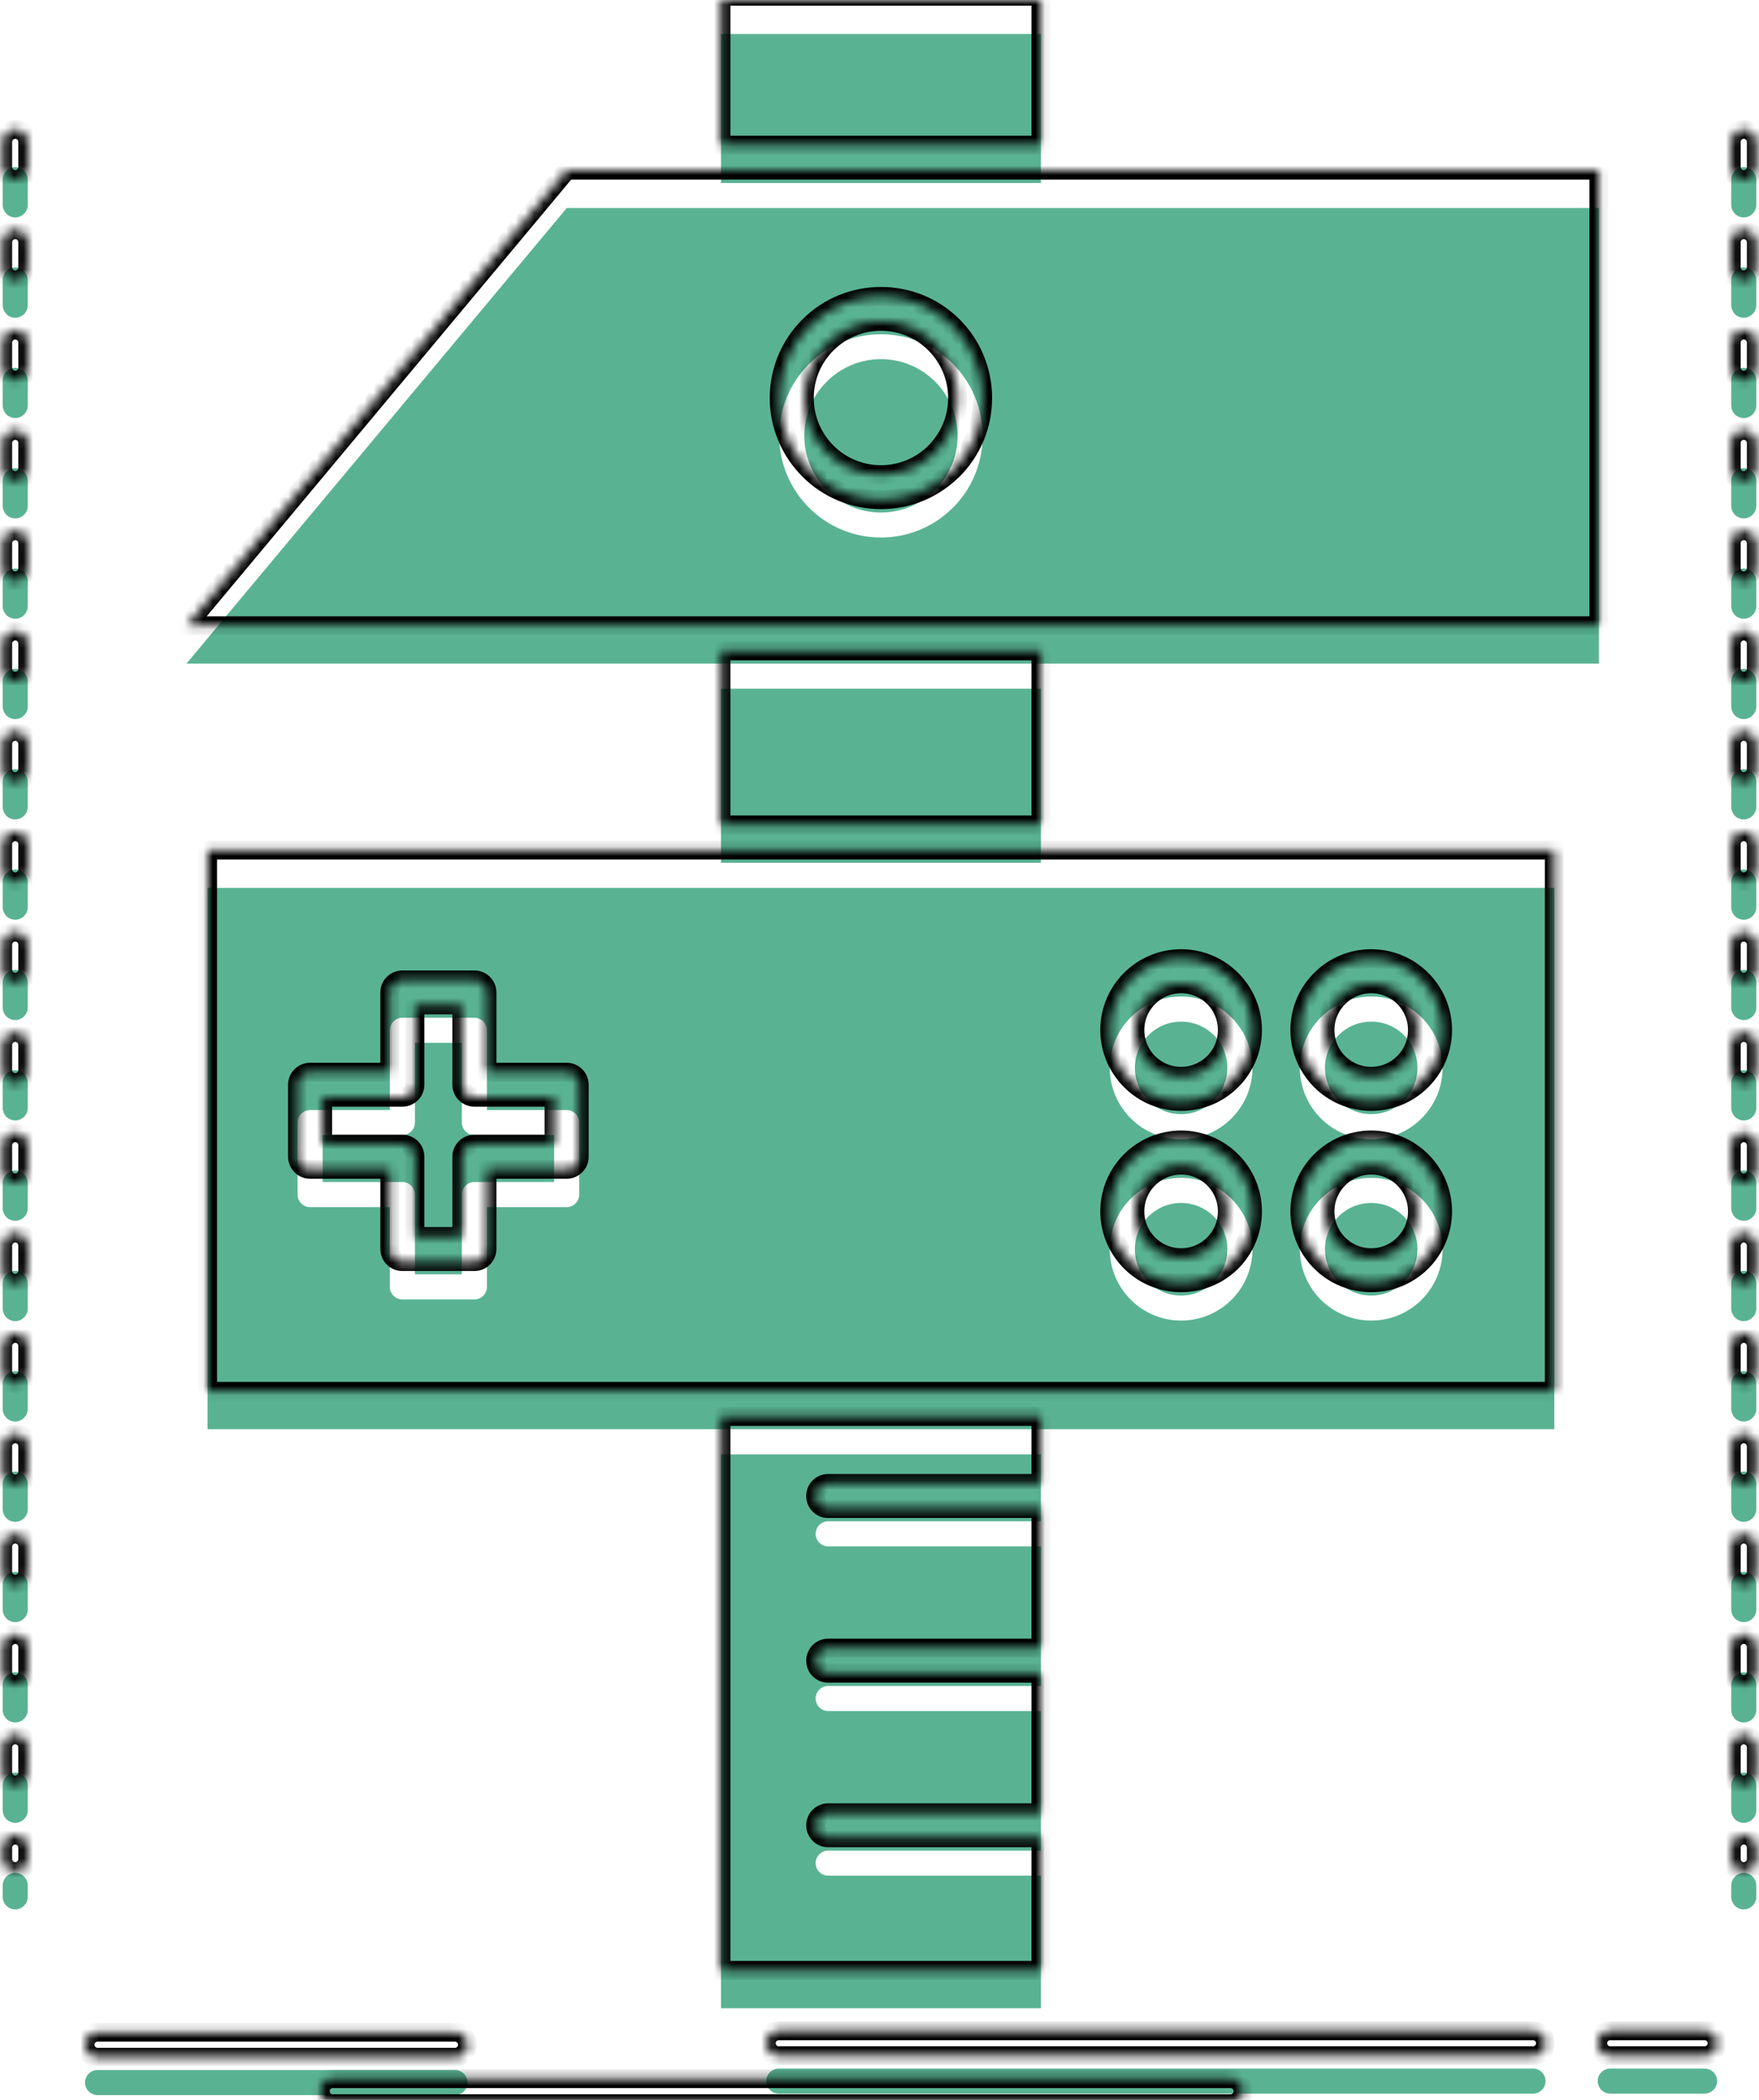 <svg width="186" height="222" viewBox="0 0 186 222" fill="none" xmlns="http://www.w3.org/2000/svg">
<g clip-path="url(#clip0_128_250)">
<mask id="path-1-inside-1_128_250" fill="white">
<path fill-rule="evenodd" clip-rule="evenodd" d="M169.074 17.986C132.702 17.986 96.319 17.986 59.935 17.986L19.721 66.155C69.509 66.155 119.292 66.155 169.074 66.155V17.986ZM110.069 68.81H76.238V87.212H110.069V68.81ZM76.239 15.342H110.069V-0.405H76.239V15.342ZM98.882 36.345C97.419 34.877 95.39 33.97 93.157 33.97C90.917 33.97 88.893 34.877 87.426 36.345C85.957 37.802 85.051 39.831 85.051 42.076C85.051 44.321 85.957 46.339 87.419 47.807C88.882 49.275 90.911 50.181 93.157 50.181C95.363 50.181 97.365 49.296 98.823 47.871L98.882 47.806C100.345 46.338 101.256 44.309 101.256 42.075C101.256 39.841 100.344 37.813 98.882 36.345ZM100.76 34.467C102.703 36.41 103.906 39.108 103.906 42.076C103.906 45.044 102.703 47.731 100.76 49.685L100.668 49.761C98.725 51.66 96.076 52.826 93.157 52.826C90.188 52.826 87.501 51.627 85.558 49.685C83.599 47.721 82.395 45.033 82.395 42.076C82.395 39.108 83.604 36.42 85.553 34.477C89.724 30.29 96.582 30.29 100.76 34.467ZM87.576 194.29C86.842 194.29 86.249 193.696 86.249 192.973C86.249 192.239 86.843 191.646 87.576 191.646H110.069V176.891H87.576C86.842 176.891 86.249 176.298 86.249 175.564C86.249 174.83 86.843 174.237 87.576 174.237H110.069V159.483H87.576C86.842 159.483 86.249 158.889 86.249 158.155C86.249 157.421 86.843 156.828 87.576 156.828H110.069V149.748H76.238V208.31H110.069V194.29H87.576V194.29ZM111.429 89.867H111.397H74.911H74.874H21.949V147.092H74.873H74.91H111.396H111.428H164.357V89.867H111.429ZM48.834 106.241H43.875V114.67C43.875 115.404 43.276 115.997 42.547 115.997H34.118V120.962H42.547C43.276 120.962 43.875 121.556 43.875 122.289V130.718H48.834V122.289C48.834 121.555 49.434 120.962 50.162 120.962H58.591V115.997H50.162C49.434 115.997 48.834 115.403 48.834 114.67V106.241ZM42.548 103.596H50.163C50.891 103.596 51.49 104.19 51.49 104.924V113.353H59.919C60.648 113.353 61.247 113.947 61.247 114.67V122.289C61.247 123.023 60.648 123.617 59.919 123.617H51.49V132.046C51.49 132.78 50.891 133.373 50.163 133.373H42.548C41.814 133.373 41.22 132.78 41.22 132.046V123.617H32.791C32.063 123.617 31.463 123.023 31.463 122.289V114.67C31.463 113.947 32.063 113.353 32.791 113.353H41.22V104.924C41.22 104.189 41.814 103.596 42.548 103.596ZM148.454 124.61C147.574 123.726 146.349 123.175 144.995 123.175C143.646 123.175 142.416 123.726 141.536 124.61C140.657 125.495 140.105 126.715 140.105 128.064C140.105 129.424 140.65 130.644 141.529 131.529C142.415 132.414 143.645 132.964 144.995 132.964C146.344 132.964 147.568 132.414 148.448 131.529C149.333 130.644 149.884 129.424 149.884 128.064C149.884 126.715 149.339 125.495 148.454 124.61ZM144.996 120.519C147.068 120.519 148.957 121.372 150.322 122.732C151.697 124.114 152.54 125.991 152.54 128.064C152.54 130.147 151.693 132.035 150.327 133.406C148.966 134.766 147.078 135.608 144.996 135.608C142.918 135.608 141.029 134.766 139.664 133.406C138.298 132.035 137.451 130.147 137.451 128.064C137.451 125.98 138.293 124.102 139.664 122.732C141.024 121.372 142.912 120.519 144.996 120.519ZM128.352 124.61C127.467 123.726 126.248 123.175 124.893 123.175C123.538 123.175 122.319 123.726 121.434 124.61C120.549 125.495 120.004 126.715 120.004 128.064C120.004 129.424 120.549 130.644 121.434 131.529C122.318 132.414 123.538 132.964 124.893 132.964C126.242 132.964 127.466 132.414 128.352 131.529C129.232 130.644 129.782 129.424 129.782 128.064C129.782 126.715 129.237 125.495 128.352 124.61ZM124.893 120.519C126.971 120.519 128.854 121.372 130.22 122.732C131.59 124.114 132.438 125.991 132.438 128.064C132.438 130.147 131.59 132.035 130.23 133.406C128.86 134.766 126.976 135.608 124.893 135.608C122.815 135.608 120.926 134.766 119.566 133.406C118.196 132.035 117.348 130.147 117.348 128.064C117.348 125.98 118.196 124.102 119.556 122.732C120.922 121.372 122.81 120.519 124.893 120.519ZM148.454 105.431C147.574 104.556 146.349 104.006 144.995 104.006C143.646 104.006 142.416 104.557 141.536 105.442C140.657 106.327 140.105 107.546 140.105 108.896C140.105 110.244 140.65 111.475 141.529 112.36C142.415 113.234 143.645 113.785 144.995 113.785C146.344 113.785 147.568 113.234 148.448 112.349C149.333 111.475 149.884 110.244 149.884 108.895C149.884 107.546 149.339 106.316 148.454 105.431ZM144.996 101.351C147.068 101.351 148.957 102.193 150.322 103.563C151.697 104.934 152.54 106.823 152.54 108.895C152.54 110.978 151.693 112.867 150.327 114.227C148.966 115.598 147.078 116.44 144.996 116.44C142.918 116.44 141.029 115.598 139.664 114.227C138.298 112.856 137.451 110.978 137.451 108.895C137.451 106.812 138.293 104.924 139.664 103.563C141.024 102.193 142.912 101.351 144.996 101.351ZM128.352 105.431C127.467 104.556 126.248 104.006 124.893 104.006C123.538 104.006 122.319 104.557 121.434 105.442C120.549 106.327 120.004 107.546 120.004 108.896C120.004 110.244 120.549 111.475 121.434 112.36C122.318 113.234 123.538 113.785 124.893 113.785C126.242 113.785 127.466 113.234 128.352 112.349C129.232 111.475 129.782 110.244 129.782 108.895C129.782 107.546 129.237 106.316 128.352 105.431ZM35.182 222.406C34.453 222.406 33.86 221.811 33.86 221.078C33.86 220.345 34.453 219.751 35.182 219.751H130.117C130.846 219.751 131.445 220.345 131.445 221.078C131.445 221.811 130.846 222.406 130.117 222.406H35.182ZM82.352 217.333C81.618 217.333 81.026 216.739 81.026 216.005C81.026 215.282 81.619 214.689 82.352 214.689H162.108C162.836 214.689 163.429 215.282 163.429 216.005C163.429 216.74 162.836 217.333 162.108 217.333H82.352ZM170.272 217.333C169.538 217.333 168.945 216.739 168.945 216.005C168.945 215.282 169.538 214.689 170.272 214.689H180.245C180.973 214.689 181.573 215.282 181.573 216.005C181.573 216.74 180.973 217.333 180.245 217.333H170.272ZM10.32 217.495C9.586 217.495 8.992 216.891 8.992 216.167C8.992 215.433 9.586 214.84 10.32 214.84H48.111C48.84 214.84 49.439 215.434 49.439 216.167C49.439 216.891 48.84 217.495 48.111 217.495H10.32ZM0.283 28.261C0.283 28.768 0.612 29.286 1.033 29.459C1.917 29.891 2.937 29.221 2.937 28.261V25.606C2.937 25.11 2.614 24.591 2.193 24.419C1.308 23.977 0.283 24.646 0.283 25.606V28.261ZM0.283 38.871C0.283 39.367 0.612 39.895 1.033 40.057C1.917 40.5 2.937 39.831 2.937 38.871V36.215C2.937 35.719 2.614 35.19 2.193 35.028C1.308 34.586 0.283 35.255 0.283 36.215V38.871ZM0.283 49.48C0.283 49.976 0.612 50.505 1.033 50.667C1.917 51.109 2.937 50.441 2.937 49.48V46.825C2.937 46.329 2.614 45.8 2.193 45.638C1.308 45.195 0.283 45.865 0.283 46.825V49.48ZM0.283 60.09C0.283 60.586 0.612 61.105 1.033 61.277C1.917 61.719 2.937 61.04 2.937 60.09V57.435C2.937 56.927 2.614 56.41 2.193 56.237C1.308 55.805 0.283 56.474 0.283 57.435V60.09ZM0.283 70.688C0.283 71.195 0.612 71.713 1.033 71.886C1.917 72.329 2.937 71.649 2.937 70.688V68.044C2.937 67.537 2.614 67.018 2.193 66.846C1.308 66.403 0.283 67.083 0.283 68.044V70.688ZM0.283 81.298C0.283 81.805 0.612 82.323 1.033 82.496C1.917 82.939 2.937 82.259 2.937 81.298V78.643C2.937 78.147 2.614 77.629 2.193 77.456C1.308 77.013 0.283 77.693 0.283 78.643V81.298ZM0.283 91.907C0.283 92.403 0.612 92.932 1.033 93.094C1.917 93.537 2.937 92.868 2.937 91.907V89.252C2.937 88.756 2.614 88.227 2.193 88.065C1.308 87.623 0.283 88.292 0.283 89.252V91.907ZM0.283 102.517C0.283 103.013 0.612 103.542 1.033 103.704C1.917 104.146 2.937 103.477 2.937 102.517V99.862C2.937 99.366 2.614 98.836 2.193 98.675C1.308 98.232 0.283 98.901 0.283 99.862V102.517ZM0.283 113.126C0.283 113.623 0.612 114.152 1.033 114.314C1.917 114.756 2.937 114.087 2.937 113.126V110.472C2.937 109.976 2.614 109.446 2.193 109.284C1.308 108.842 0.283 109.512 0.283 110.472V113.126ZM0.283 123.736C0.283 124.232 0.612 124.761 1.033 124.923C1.917 125.366 2.937 124.697 2.937 123.736V121.081C2.937 120.574 2.614 120.056 2.193 119.883C1.308 119.44 0.283 120.12 0.283 121.081V123.736ZM0.283 134.335C0.283 134.842 0.612 135.36 1.033 135.533C1.917 135.975 2.937 135.296 2.937 134.335V131.691C2.937 131.183 2.614 130.665 2.193 130.492C1.308 130.05 0.283 130.73 0.283 131.691V134.335ZM0.283 144.944C0.283 145.451 0.612 145.969 1.033 146.142C1.917 146.585 2.937 145.905 2.937 144.944V142.3C2.937 141.793 2.614 141.274 2.193 141.101C1.308 140.659 0.283 141.339 0.283 142.3V144.944ZM0.283 155.554C0.283 156.061 0.612 156.579 1.033 156.752C1.917 157.194 2.937 156.514 2.937 155.554V152.898C2.937 152.402 2.614 151.884 2.193 151.711C1.308 151.269 0.283 151.938 0.283 152.898V155.554ZM0.283 166.163C0.283 166.66 0.612 167.188 1.033 167.35C1.917 167.793 2.937 167.124 2.937 166.163V163.509C2.937 163.012 2.614 162.483 2.193 162.321C1.308 161.879 0.283 162.549 0.283 163.509V166.163ZM0.283 176.773C0.283 177.269 0.612 177.798 1.033 177.96C1.917 178.402 2.937 177.733 2.937 176.773V174.118C2.937 173.621 2.614 173.093 2.193 172.931C1.308 172.489 0.283 173.157 0.283 174.118V176.773ZM0.283 187.382C0.283 187.878 0.612 188.408 1.033 188.569C1.917 189.012 2.937 188.342 2.937 187.382V184.727C2.937 184.231 2.614 183.702 2.193 183.54C1.308 183.098 0.283 183.767 0.283 184.727V187.382ZM0.283 196.535C0.283 197.031 0.612 197.56 1.033 197.722C1.917 198.164 2.937 197.495 2.937 196.535V195.337C2.937 194.829 2.614 194.312 2.193 194.138C1.308 193.696 0.283 194.375 0.283 195.337V196.535ZM2.937 15.007C2.937 14.499 2.614 13.982 2.193 13.809C1.308 13.366 0.283 14.046 0.283 15.007V17.651C0.283 18.158 0.612 18.676 1.033 18.85C1.917 19.292 2.937 18.612 2.937 17.651V15.007ZM183.062 28.261C183.062 28.768 183.386 29.286 183.807 29.459C184.692 29.891 185.717 29.221 185.717 28.261V25.606C185.717 25.11 185.388 24.591 184.972 24.419C184.082 23.977 183.062 24.646 183.062 25.606V28.261ZM183.062 38.871C183.062 39.367 183.386 39.895 183.807 40.057C184.692 40.5 185.717 39.831 185.717 38.871V36.215C185.717 35.719 185.388 35.19 184.972 35.028C184.082 34.586 183.062 35.255 183.062 36.215V38.871ZM183.062 49.48C183.062 49.976 183.386 50.505 183.807 50.667C184.692 51.109 185.717 50.441 185.717 49.48V46.825C185.717 46.329 185.388 45.8 184.972 45.638C184.082 45.195 183.062 45.865 183.062 46.825V49.48ZM183.062 60.09C183.062 60.586 183.386 61.105 183.807 61.277C184.692 61.719 185.717 61.04 185.717 60.09V57.435C185.717 56.927 185.388 56.41 184.972 56.237C184.082 55.805 183.062 56.474 183.062 57.435V60.09ZM183.062 70.688C183.062 71.195 183.386 71.713 183.807 71.886C184.692 72.329 185.717 71.649 185.717 70.688V68.044C185.717 67.537 185.388 67.018 184.972 66.846C184.082 66.403 183.062 67.083 183.062 68.044V70.688ZM183.062 81.298C183.062 81.805 183.386 82.323 183.807 82.496C184.692 82.939 185.717 82.259 185.717 81.298V78.643C185.717 78.147 185.388 77.629 184.972 77.456C184.082 77.013 183.062 77.693 183.062 78.643V81.298ZM183.062 91.907C183.062 92.403 183.386 92.932 183.807 93.094C184.692 93.537 185.717 92.868 185.717 91.907V89.252C185.717 88.756 185.388 88.227 184.972 88.065C184.082 87.623 183.062 88.292 183.062 89.252V91.907ZM183.062 102.517C183.062 103.013 183.386 103.542 183.807 103.704C184.692 104.146 185.717 103.477 185.717 102.517V99.862C185.717 99.366 185.388 98.836 184.972 98.675C184.082 98.232 183.062 98.901 183.062 99.862V102.517ZM183.062 113.126C183.062 113.623 183.386 114.152 183.807 114.314C184.692 114.756 185.717 114.087 185.717 113.126V110.472C185.717 109.976 185.388 109.446 184.972 109.284C184.082 108.842 183.062 109.512 183.062 110.472V113.126ZM183.062 123.736C183.062 124.232 183.386 124.761 183.807 124.923C184.692 125.366 185.717 124.697 185.717 123.736V121.081C185.717 120.574 185.388 120.056 184.972 119.883C184.082 119.44 183.062 120.12 183.062 121.081V123.736ZM183.062 134.335C183.062 134.842 183.386 135.36 183.807 135.533C184.692 135.975 185.717 135.296 185.717 134.335V131.691C185.717 131.183 185.388 130.665 184.972 130.492C184.082 130.05 183.062 130.73 183.062 131.691V134.335ZM183.062 144.944C183.062 145.451 183.386 145.969 183.807 146.142C184.692 146.585 185.717 145.905 185.717 144.944V142.3C185.717 141.793 185.388 141.274 184.972 141.101C184.082 140.659 183.062 141.339 183.062 142.3V144.944ZM183.062 155.554C183.062 156.061 183.386 156.579 183.807 156.752C184.692 157.194 185.717 156.514 185.717 155.554V152.898C185.717 152.402 185.388 151.884 184.972 151.711C184.082 151.269 183.062 151.938 183.062 152.898V155.554ZM183.062 166.163C183.062 166.66 183.386 167.188 183.807 167.35C184.692 167.793 185.717 167.124 185.717 166.163V163.509C185.717 163.012 185.388 162.483 184.972 162.321C184.082 161.879 183.062 162.549 183.062 163.509V166.163ZM183.062 176.773C183.062 177.269 183.386 177.798 183.807 177.96C184.692 178.402 185.717 177.733 185.717 176.773V174.118C185.717 173.621 185.388 173.093 184.972 172.931C184.082 172.489 183.062 173.157 183.062 174.118V176.773ZM183.062 187.382C183.062 187.878 183.386 188.408 183.807 188.569C184.692 189.012 185.717 188.342 185.717 187.382V184.727C185.717 184.231 185.388 183.702 184.972 183.54C184.082 183.098 183.062 183.767 183.062 184.727V187.382ZM183.062 196.535C183.062 197.031 183.386 197.56 183.807 197.722C184.692 198.164 185.717 197.495 185.717 196.535V195.337C185.717 194.829 185.388 194.312 184.972 194.138C184.082 193.696 183.062 194.375 183.062 195.337V196.535ZM185.717 15.007C185.717 14.499 185.388 13.982 184.972 13.809C184.082 13.366 183.062 14.046 183.062 15.007V17.651C183.062 18.158 183.386 18.676 183.807 18.85C184.692 19.292 185.717 18.612 185.717 17.651V15.007ZM124.893 101.351C126.971 101.351 128.854 102.193 130.22 103.563C131.59 104.934 132.438 106.823 132.438 108.895C132.438 110.978 131.59 112.867 130.23 114.227C128.86 115.598 126.976 116.44 124.893 116.44C122.815 116.44 120.926 115.598 119.566 114.227C118.196 112.856 117.348 110.978 117.348 108.895C117.348 106.812 118.196 104.924 119.556 103.563C120.922 102.193 122.81 101.351 124.893 101.351Z"/>
</mask>
<g filter="url(#filter0_i_128_250)">
<path fill-rule="evenodd" clip-rule="evenodd" d="M169.074 17.986C132.702 17.986 96.319 17.986 59.935 17.986L19.721 66.155C69.509 66.155 119.292 66.155 169.074 66.155V17.986ZM110.069 68.81H76.238V87.212H110.069V68.81ZM76.239 15.342H110.069V-0.405H76.239V15.342ZM98.882 36.345C97.419 34.877 95.39 33.97 93.157 33.97C90.917 33.97 88.893 34.877 87.426 36.345C85.957 37.802 85.051 39.831 85.051 42.076C85.051 44.321 85.957 46.339 87.419 47.807C88.882 49.275 90.911 50.181 93.157 50.181C95.363 50.181 97.365 49.296 98.823 47.871L98.882 47.806C100.345 46.338 101.256 44.309 101.256 42.075C101.256 39.841 100.344 37.813 98.882 36.345ZM100.76 34.467C102.703 36.41 103.906 39.108 103.906 42.076C103.906 45.044 102.703 47.731 100.76 49.685L100.668 49.761C98.725 51.66 96.076 52.826 93.157 52.826C90.188 52.826 87.501 51.627 85.558 49.685C83.599 47.721 82.395 45.033 82.395 42.076C82.395 39.108 83.604 36.42 85.553 34.477C89.724 30.29 96.582 30.29 100.76 34.467ZM87.576 194.29C86.842 194.29 86.249 193.696 86.249 192.973C86.249 192.239 86.843 191.646 87.576 191.646H110.069V176.891H87.576C86.842 176.891 86.249 176.298 86.249 175.564C86.249 174.83 86.843 174.237 87.576 174.237H110.069V159.483H87.576C86.842 159.483 86.249 158.889 86.249 158.155C86.249 157.421 86.843 156.828 87.576 156.828H110.069V149.748H76.238V208.31H110.069V194.29H87.576V194.29ZM111.429 89.867H111.397H74.911H74.874H21.949V147.092H74.873H74.91H111.396H111.428H164.357V89.867H111.429ZM48.834 106.241H43.875V114.67C43.875 115.404 43.276 115.997 42.547 115.997H34.118V120.962H42.547C43.276 120.962 43.875 121.556 43.875 122.289V130.718H48.834V122.289C48.834 121.555 49.434 120.962 50.162 120.962H58.591V115.997H50.162C49.434 115.997 48.834 115.403 48.834 114.67V106.241ZM42.548 103.596H50.163C50.891 103.596 51.49 104.19 51.49 104.924V113.353H59.919C60.648 113.353 61.247 113.947 61.247 114.67V122.289C61.247 123.023 60.648 123.617 59.919 123.617H51.49V132.046C51.49 132.78 50.891 133.373 50.163 133.373H42.548C41.814 133.373 41.22 132.78 41.22 132.046V123.617H32.791C32.063 123.617 31.463 123.023 31.463 122.289V114.67C31.463 113.947 32.063 113.353 32.791 113.353H41.22V104.924C41.22 104.189 41.814 103.596 42.548 103.596ZM148.454 124.61C147.574 123.726 146.349 123.175 144.995 123.175C143.646 123.175 142.416 123.726 141.536 124.61C140.657 125.495 140.105 126.715 140.105 128.064C140.105 129.424 140.65 130.644 141.529 131.529C142.415 132.414 143.645 132.964 144.995 132.964C146.344 132.964 147.568 132.414 148.448 131.529C149.333 130.644 149.884 129.424 149.884 128.064C149.884 126.715 149.339 125.495 148.454 124.61ZM144.996 120.519C147.068 120.519 148.957 121.372 150.322 122.732C151.697 124.114 152.54 125.991 152.54 128.064C152.54 130.147 151.693 132.035 150.327 133.406C148.966 134.766 147.078 135.608 144.996 135.608C142.918 135.608 141.029 134.766 139.664 133.406C138.298 132.035 137.451 130.147 137.451 128.064C137.451 125.98 138.293 124.102 139.664 122.732C141.024 121.372 142.912 120.519 144.996 120.519ZM128.352 124.61C127.467 123.726 126.248 123.175 124.893 123.175C123.538 123.175 122.319 123.726 121.434 124.61C120.549 125.495 120.004 126.715 120.004 128.064C120.004 129.424 120.549 130.644 121.434 131.529C122.318 132.414 123.538 132.964 124.893 132.964C126.242 132.964 127.466 132.414 128.352 131.529C129.232 130.644 129.782 129.424 129.782 128.064C129.782 126.715 129.237 125.495 128.352 124.61ZM124.893 120.519C126.971 120.519 128.854 121.372 130.22 122.732C131.59 124.114 132.438 125.991 132.438 128.064C132.438 130.147 131.59 132.035 130.23 133.406C128.86 134.766 126.976 135.608 124.893 135.608C122.815 135.608 120.926 134.766 119.566 133.406C118.196 132.035 117.348 130.147 117.348 128.064C117.348 125.98 118.196 124.102 119.556 122.732C120.922 121.372 122.81 120.519 124.893 120.519ZM148.454 105.431C147.574 104.556 146.349 104.006 144.995 104.006C143.646 104.006 142.416 104.557 141.536 105.442C140.657 106.327 140.105 107.546 140.105 108.896C140.105 110.244 140.65 111.475 141.529 112.36C142.415 113.234 143.645 113.785 144.995 113.785C146.344 113.785 147.568 113.234 148.448 112.349C149.333 111.475 149.884 110.244 149.884 108.895C149.884 107.546 149.339 106.316 148.454 105.431ZM144.996 101.351C147.068 101.351 148.957 102.193 150.322 103.563C151.697 104.934 152.54 106.823 152.54 108.895C152.54 110.978 151.693 112.867 150.327 114.227C148.966 115.598 147.078 116.44 144.996 116.44C142.918 116.44 141.029 115.598 139.664 114.227C138.298 112.856 137.451 110.978 137.451 108.895C137.451 106.812 138.293 104.924 139.664 103.563C141.024 102.193 142.912 101.351 144.996 101.351ZM128.352 105.431C127.467 104.556 126.248 104.006 124.893 104.006C123.538 104.006 122.319 104.557 121.434 105.442C120.549 106.327 120.004 107.546 120.004 108.896C120.004 110.244 120.549 111.475 121.434 112.36C122.318 113.234 123.538 113.785 124.893 113.785C126.242 113.785 127.466 113.234 128.352 112.349C129.232 111.475 129.782 110.244 129.782 108.895C129.782 107.546 129.237 106.316 128.352 105.431ZM35.182 222.406C34.453 222.406 33.86 221.811 33.86 221.078C33.86 220.345 34.453 219.751 35.182 219.751H130.117C130.846 219.751 131.445 220.345 131.445 221.078C131.445 221.811 130.846 222.406 130.117 222.406H35.182ZM82.352 217.333C81.618 217.333 81.026 216.739 81.026 216.005C81.026 215.282 81.619 214.689 82.352 214.689H162.108C162.836 214.689 163.429 215.282 163.429 216.005C163.429 216.74 162.836 217.333 162.108 217.333H82.352ZM170.272 217.333C169.538 217.333 168.945 216.739 168.945 216.005C168.945 215.282 169.538 214.689 170.272 214.689H180.245C180.973 214.689 181.573 215.282 181.573 216.005C181.573 216.74 180.973 217.333 180.245 217.333H170.272ZM10.32 217.495C9.586 217.495 8.992 216.891 8.992 216.167C8.992 215.433 9.586 214.84 10.32 214.84H48.111C48.84 214.84 49.439 215.434 49.439 216.167C49.439 216.891 48.84 217.495 48.111 217.495H10.32ZM0.283 28.261C0.283 28.768 0.612 29.286 1.033 29.459C1.917 29.891 2.937 29.221 2.937 28.261V25.606C2.937 25.11 2.614 24.591 2.193 24.419C1.308 23.977 0.283 24.646 0.283 25.606V28.261ZM0.283 38.871C0.283 39.367 0.612 39.895 1.033 40.057C1.917 40.5 2.937 39.831 2.937 38.871V36.215C2.937 35.719 2.614 35.19 2.193 35.028C1.308 34.586 0.283 35.255 0.283 36.215V38.871ZM0.283 49.48C0.283 49.976 0.612 50.505 1.033 50.667C1.917 51.109 2.937 50.441 2.937 49.48V46.825C2.937 46.329 2.614 45.8 2.193 45.638C1.308 45.195 0.283 45.865 0.283 46.825V49.48ZM0.283 60.09C0.283 60.586 0.612 61.105 1.033 61.277C1.917 61.719 2.937 61.04 2.937 60.09V57.435C2.937 56.927 2.614 56.41 2.193 56.237C1.308 55.805 0.283 56.474 0.283 57.435V60.09ZM0.283 70.688C0.283 71.195 0.612 71.713 1.033 71.886C1.917 72.329 2.937 71.649 2.937 70.688V68.044C2.937 67.537 2.614 67.018 2.193 66.846C1.308 66.403 0.283 67.083 0.283 68.044V70.688ZM0.283 81.298C0.283 81.805 0.612 82.323 1.033 82.496C1.917 82.939 2.937 82.259 2.937 81.298V78.643C2.937 78.147 2.614 77.629 2.193 77.456C1.308 77.013 0.283 77.693 0.283 78.643V81.298ZM0.283 91.907C0.283 92.403 0.612 92.932 1.033 93.094C1.917 93.537 2.937 92.868 2.937 91.907V89.252C2.937 88.756 2.614 88.227 2.193 88.065C1.308 87.623 0.283 88.292 0.283 89.252V91.907ZM0.283 102.517C0.283 103.013 0.612 103.542 1.033 103.704C1.917 104.146 2.937 103.477 2.937 102.517V99.862C2.937 99.366 2.614 98.836 2.193 98.675C1.308 98.232 0.283 98.901 0.283 99.862V102.517ZM0.283 113.126C0.283 113.623 0.612 114.152 1.033 114.314C1.917 114.756 2.937 114.087 2.937 113.126V110.472C2.937 109.976 2.614 109.446 2.193 109.284C1.308 108.842 0.283 109.512 0.283 110.472V113.126ZM0.283 123.736C0.283 124.232 0.612 124.761 1.033 124.923C1.917 125.366 2.937 124.697 2.937 123.736V121.081C2.937 120.574 2.614 120.056 2.193 119.883C1.308 119.44 0.283 120.12 0.283 121.081V123.736ZM0.283 134.335C0.283 134.842 0.612 135.36 1.033 135.533C1.917 135.975 2.937 135.296 2.937 134.335V131.691C2.937 131.183 2.614 130.665 2.193 130.492C1.308 130.05 0.283 130.73 0.283 131.691V134.335ZM0.283 144.944C0.283 145.451 0.612 145.969 1.033 146.142C1.917 146.585 2.937 145.905 2.937 144.944V142.3C2.937 141.793 2.614 141.274 2.193 141.101C1.308 140.659 0.283 141.339 0.283 142.3V144.944ZM0.283 155.554C0.283 156.061 0.612 156.579 1.033 156.752C1.917 157.194 2.937 156.514 2.937 155.554V152.898C2.937 152.402 2.614 151.884 2.193 151.711C1.308 151.269 0.283 151.938 0.283 152.898V155.554ZM0.283 166.163C0.283 166.66 0.612 167.188 1.033 167.35C1.917 167.793 2.937 167.124 2.937 166.163V163.509C2.937 163.012 2.614 162.483 2.193 162.321C1.308 161.879 0.283 162.549 0.283 163.509V166.163ZM0.283 176.773C0.283 177.269 0.612 177.798 1.033 177.96C1.917 178.402 2.937 177.733 2.937 176.773V174.118C2.937 173.621 2.614 173.093 2.193 172.931C1.308 172.489 0.283 173.157 0.283 174.118V176.773ZM0.283 187.382C0.283 187.878 0.612 188.408 1.033 188.569C1.917 189.012 2.937 188.342 2.937 187.382V184.727C2.937 184.231 2.614 183.702 2.193 183.54C1.308 183.098 0.283 183.767 0.283 184.727V187.382ZM0.283 196.535C0.283 197.031 0.612 197.56 1.033 197.722C1.917 198.164 2.937 197.495 2.937 196.535V195.337C2.937 194.829 2.614 194.312 2.193 194.138C1.308 193.696 0.283 194.375 0.283 195.337V196.535ZM2.937 15.007C2.937 14.499 2.614 13.982 2.193 13.809C1.308 13.366 0.283 14.046 0.283 15.007V17.651C0.283 18.158 0.612 18.676 1.033 18.85C1.917 19.292 2.937 18.612 2.937 17.651V15.007ZM183.062 28.261C183.062 28.768 183.386 29.286 183.807 29.459C184.692 29.891 185.717 29.221 185.717 28.261V25.606C185.717 25.11 185.388 24.591 184.972 24.419C184.082 23.977 183.062 24.646 183.062 25.606V28.261ZM183.062 38.871C183.062 39.367 183.386 39.895 183.807 40.057C184.692 40.5 185.717 39.831 185.717 38.871V36.215C185.717 35.719 185.388 35.19 184.972 35.028C184.082 34.586 183.062 35.255 183.062 36.215V38.871ZM183.062 49.48C183.062 49.976 183.386 50.505 183.807 50.667C184.692 51.109 185.717 50.441 185.717 49.48V46.825C185.717 46.329 185.388 45.8 184.972 45.638C184.082 45.195 183.062 45.865 183.062 46.825V49.48ZM183.062 60.09C183.062 60.586 183.386 61.105 183.807 61.277C184.692 61.719 185.717 61.04 185.717 60.09V57.435C185.717 56.927 185.388 56.41 184.972 56.237C184.082 55.805 183.062 56.474 183.062 57.435V60.09ZM183.062 70.688C183.062 71.195 183.386 71.713 183.807 71.886C184.692 72.329 185.717 71.649 185.717 70.688V68.044C185.717 67.537 185.388 67.018 184.972 66.846C184.082 66.403 183.062 67.083 183.062 68.044V70.688ZM183.062 81.298C183.062 81.805 183.386 82.323 183.807 82.496C184.692 82.939 185.717 82.259 185.717 81.298V78.643C185.717 78.147 185.388 77.629 184.972 77.456C184.082 77.013 183.062 77.693 183.062 78.643V81.298ZM183.062 91.907C183.062 92.403 183.386 92.932 183.807 93.094C184.692 93.537 185.717 92.868 185.717 91.907V89.252C185.717 88.756 185.388 88.227 184.972 88.065C184.082 87.623 183.062 88.292 183.062 89.252V91.907ZM183.062 102.517C183.062 103.013 183.386 103.542 183.807 103.704C184.692 104.146 185.717 103.477 185.717 102.517V99.862C185.717 99.366 185.388 98.836 184.972 98.675C184.082 98.232 183.062 98.901 183.062 99.862V102.517ZM183.062 113.126C183.062 113.623 183.386 114.152 183.807 114.314C184.692 114.756 185.717 114.087 185.717 113.126V110.472C185.717 109.976 185.388 109.446 184.972 109.284C184.082 108.842 183.062 109.512 183.062 110.472V113.126ZM183.062 123.736C183.062 124.232 183.386 124.761 183.807 124.923C184.692 125.366 185.717 124.697 185.717 123.736V121.081C185.717 120.574 185.388 120.056 184.972 119.883C184.082 119.44 183.062 120.12 183.062 121.081V123.736ZM183.062 134.335C183.062 134.842 183.386 135.36 183.807 135.533C184.692 135.975 185.717 135.296 185.717 134.335V131.691C185.717 131.183 185.388 130.665 184.972 130.492C184.082 130.05 183.062 130.73 183.062 131.691V134.335ZM183.062 144.944C183.062 145.451 183.386 145.969 183.807 146.142C184.692 146.585 185.717 145.905 185.717 144.944V142.3C185.717 141.793 185.388 141.274 184.972 141.101C184.082 140.659 183.062 141.339 183.062 142.3V144.944ZM183.062 155.554C183.062 156.061 183.386 156.579 183.807 156.752C184.692 157.194 185.717 156.514 185.717 155.554V152.898C185.717 152.402 185.388 151.884 184.972 151.711C184.082 151.269 183.062 151.938 183.062 152.898V155.554ZM183.062 166.163C183.062 166.66 183.386 167.188 183.807 167.35C184.692 167.793 185.717 167.124 185.717 166.163V163.509C185.717 163.012 185.388 162.483 184.972 162.321C184.082 161.879 183.062 162.549 183.062 163.509V166.163ZM183.062 176.773C183.062 177.269 183.386 177.798 183.807 177.96C184.692 178.402 185.717 177.733 185.717 176.773V174.118C185.717 173.621 185.388 173.093 184.972 172.931C184.082 172.489 183.062 173.157 183.062 174.118V176.773ZM183.062 187.382C183.062 187.878 183.386 188.408 183.807 188.569C184.692 189.012 185.717 188.342 185.717 187.382V184.727C185.717 184.231 185.388 183.702 184.972 183.54C184.082 183.098 183.062 183.767 183.062 184.727V187.382ZM183.062 196.535C183.062 197.031 183.386 197.56 183.807 197.722C184.692 198.164 185.717 197.495 185.717 196.535V195.337C185.717 194.829 185.388 194.312 184.972 194.138C184.082 193.696 183.062 194.375 183.062 195.337V196.535ZM185.717 15.007C185.717 14.499 185.388 13.982 184.972 13.809C184.082 13.366 183.062 14.046 183.062 15.007V17.651C183.062 18.158 183.386 18.676 183.807 18.85C184.692 19.292 185.717 18.612 185.717 17.651V15.007ZM124.893 101.351C126.971 101.351 128.854 102.193 130.22 103.563C131.59 104.934 132.438 106.823 132.438 108.895C132.438 110.978 131.59 112.867 130.23 114.227C128.86 115.598 126.976 116.44 124.893 116.44C122.815 116.44 120.926 115.598 119.566 114.227C118.196 112.856 117.348 110.978 117.348 108.895C117.348 106.812 118.196 104.924 119.556 103.563C120.922 102.193 122.81 101.351 124.893 101.351Z" fill="#59B393"/>
</g>
<path fill-rule="evenodd" clip-rule="evenodd" d="M169.074 17.986C132.702 17.986 96.319 17.986 59.935 17.986L19.721 66.155C69.509 66.155 119.292 66.155 169.074 66.155V17.986ZM110.069 68.81H76.238V87.212H110.069V68.81ZM76.239 15.342H110.069V-0.405H76.239V15.342ZM98.882 36.345C97.419 34.877 95.39 33.97 93.157 33.97C90.917 33.97 88.893 34.877 87.426 36.345C85.957 37.802 85.051 39.831 85.051 42.076C85.051 44.321 85.957 46.339 87.419 47.807C88.882 49.275 90.911 50.181 93.157 50.181C95.363 50.181 97.365 49.296 98.823 47.871L98.882 47.806C100.345 46.338 101.256 44.309 101.256 42.075C101.256 39.841 100.344 37.813 98.882 36.345ZM100.76 34.467C102.703 36.41 103.906 39.108 103.906 42.076C103.906 45.044 102.703 47.731 100.76 49.685L100.668 49.761C98.725 51.66 96.076 52.826 93.157 52.826C90.188 52.826 87.501 51.627 85.558 49.685C83.599 47.721 82.395 45.033 82.395 42.076C82.395 39.108 83.604 36.42 85.553 34.477C89.724 30.29 96.582 30.29 100.76 34.467ZM87.576 194.29C86.842 194.29 86.249 193.696 86.249 192.973C86.249 192.239 86.843 191.646 87.576 191.646H110.069V176.891H87.576C86.842 176.891 86.249 176.298 86.249 175.564C86.249 174.83 86.843 174.237 87.576 174.237H110.069V159.483H87.576C86.842 159.483 86.249 158.889 86.249 158.155C86.249 157.421 86.843 156.828 87.576 156.828H110.069V149.748H76.238V208.31H110.069V194.29H87.576V194.29ZM111.429 89.867H111.397H74.911H74.874H21.949V147.092H74.873H74.91H111.396H111.428H164.357V89.867H111.429ZM48.834 106.241H43.875V114.67C43.875 115.404 43.276 115.997 42.547 115.997H34.118V120.962H42.547C43.276 120.962 43.875 121.556 43.875 122.289V130.718H48.834V122.289C48.834 121.555 49.434 120.962 50.162 120.962H58.591V115.997H50.162C49.434 115.997 48.834 115.403 48.834 114.67V106.241ZM42.548 103.596H50.163C50.891 103.596 51.49 104.19 51.49 104.924V113.353H59.919C60.648 113.353 61.247 113.947 61.247 114.67V122.289C61.247 123.023 60.648 123.617 59.919 123.617H51.49V132.046C51.49 132.78 50.891 133.373 50.163 133.373H42.548C41.814 133.373 41.22 132.78 41.22 132.046V123.617H32.791C32.063 123.617 31.463 123.023 31.463 122.289V114.67C31.463 113.947 32.063 113.353 32.791 113.353H41.22V104.924C41.22 104.189 41.814 103.596 42.548 103.596ZM148.454 124.61C147.574 123.726 146.349 123.175 144.995 123.175C143.646 123.175 142.416 123.726 141.536 124.61C140.657 125.495 140.105 126.715 140.105 128.064C140.105 129.424 140.65 130.644 141.529 131.529C142.415 132.414 143.645 132.964 144.995 132.964C146.344 132.964 147.568 132.414 148.448 131.529C149.333 130.644 149.884 129.424 149.884 128.064C149.884 126.715 149.339 125.495 148.454 124.61ZM144.996 120.519C147.068 120.519 148.957 121.372 150.322 122.732C151.697 124.114 152.54 125.991 152.54 128.064C152.54 130.147 151.693 132.035 150.327 133.406C148.966 134.766 147.078 135.608 144.996 135.608C142.918 135.608 141.029 134.766 139.664 133.406C138.298 132.035 137.451 130.147 137.451 128.064C137.451 125.98 138.293 124.102 139.664 122.732C141.024 121.372 142.912 120.519 144.996 120.519ZM128.352 124.61C127.467 123.726 126.248 123.175 124.893 123.175C123.538 123.175 122.319 123.726 121.434 124.61C120.549 125.495 120.004 126.715 120.004 128.064C120.004 129.424 120.549 130.644 121.434 131.529C122.318 132.414 123.538 132.964 124.893 132.964C126.242 132.964 127.466 132.414 128.352 131.529C129.232 130.644 129.782 129.424 129.782 128.064C129.782 126.715 129.237 125.495 128.352 124.61ZM124.893 120.519C126.971 120.519 128.854 121.372 130.22 122.732C131.59 124.114 132.438 125.991 132.438 128.064C132.438 130.147 131.59 132.035 130.23 133.406C128.86 134.766 126.976 135.608 124.893 135.608C122.815 135.608 120.926 134.766 119.566 133.406C118.196 132.035 117.348 130.147 117.348 128.064C117.348 125.98 118.196 124.102 119.556 122.732C120.922 121.372 122.81 120.519 124.893 120.519ZM148.454 105.431C147.574 104.556 146.349 104.006 144.995 104.006C143.646 104.006 142.416 104.557 141.536 105.442C140.657 106.327 140.105 107.546 140.105 108.896C140.105 110.244 140.65 111.475 141.529 112.36C142.415 113.234 143.645 113.785 144.995 113.785C146.344 113.785 147.568 113.234 148.448 112.349C149.333 111.475 149.884 110.244 149.884 108.895C149.884 107.546 149.339 106.316 148.454 105.431ZM144.996 101.351C147.068 101.351 148.957 102.193 150.322 103.563C151.697 104.934 152.54 106.823 152.54 108.895C152.54 110.978 151.693 112.867 150.327 114.227C148.966 115.598 147.078 116.44 144.996 116.44C142.918 116.44 141.029 115.598 139.664 114.227C138.298 112.856 137.451 110.978 137.451 108.895C137.451 106.812 138.293 104.924 139.664 103.563C141.024 102.193 142.912 101.351 144.996 101.351ZM128.352 105.431C127.467 104.556 126.248 104.006 124.893 104.006C123.538 104.006 122.319 104.557 121.434 105.442C120.549 106.327 120.004 107.546 120.004 108.896C120.004 110.244 120.549 111.475 121.434 112.36C122.318 113.234 123.538 113.785 124.893 113.785C126.242 113.785 127.466 113.234 128.352 112.349C129.232 111.475 129.782 110.244 129.782 108.895C129.782 107.546 129.237 106.316 128.352 105.431ZM35.182 222.406C34.453 222.406 33.86 221.811 33.86 221.078C33.86 220.345 34.453 219.751 35.182 219.751H130.117C130.846 219.751 131.445 220.345 131.445 221.078C131.445 221.811 130.846 222.406 130.117 222.406H35.182ZM82.352 217.333C81.618 217.333 81.026 216.739 81.026 216.005C81.026 215.282 81.619 214.689 82.352 214.689H162.108C162.836 214.689 163.429 215.282 163.429 216.005C163.429 216.74 162.836 217.333 162.108 217.333H82.352ZM170.272 217.333C169.538 217.333 168.945 216.739 168.945 216.005C168.945 215.282 169.538 214.689 170.272 214.689H180.245C180.973 214.689 181.573 215.282 181.573 216.005C181.573 216.74 180.973 217.333 180.245 217.333H170.272ZM10.32 217.495C9.586 217.495 8.992 216.891 8.992 216.167C8.992 215.433 9.586 214.84 10.32 214.84H48.111C48.84 214.84 49.439 215.434 49.439 216.167C49.439 216.891 48.84 217.495 48.111 217.495H10.32ZM0.283 28.261C0.283 28.768 0.612 29.286 1.033 29.459C1.917 29.891 2.937 29.221 2.937 28.261V25.606C2.937 25.11 2.614 24.591 2.193 24.419C1.308 23.977 0.283 24.646 0.283 25.606V28.261ZM0.283 38.871C0.283 39.367 0.612 39.895 1.033 40.057C1.917 40.5 2.937 39.831 2.937 38.871V36.215C2.937 35.719 2.614 35.19 2.193 35.028C1.308 34.586 0.283 35.255 0.283 36.215V38.871ZM0.283 49.48C0.283 49.976 0.612 50.505 1.033 50.667C1.917 51.109 2.937 50.441 2.937 49.48V46.825C2.937 46.329 2.614 45.8 2.193 45.638C1.308 45.195 0.283 45.865 0.283 46.825V49.48ZM0.283 60.09C0.283 60.586 0.612 61.105 1.033 61.277C1.917 61.719 2.937 61.04 2.937 60.09V57.435C2.937 56.927 2.614 56.41 2.193 56.237C1.308 55.805 0.283 56.474 0.283 57.435V60.09ZM0.283 70.688C0.283 71.195 0.612 71.713 1.033 71.886C1.917 72.329 2.937 71.649 2.937 70.688V68.044C2.937 67.537 2.614 67.018 2.193 66.846C1.308 66.403 0.283 67.083 0.283 68.044V70.688ZM0.283 81.298C0.283 81.805 0.612 82.323 1.033 82.496C1.917 82.939 2.937 82.259 2.937 81.298V78.643C2.937 78.147 2.614 77.629 2.193 77.456C1.308 77.013 0.283 77.693 0.283 78.643V81.298ZM0.283 91.907C0.283 92.403 0.612 92.932 1.033 93.094C1.917 93.537 2.937 92.868 2.937 91.907V89.252C2.937 88.756 2.614 88.227 2.193 88.065C1.308 87.623 0.283 88.292 0.283 89.252V91.907ZM0.283 102.517C0.283 103.013 0.612 103.542 1.033 103.704C1.917 104.146 2.937 103.477 2.937 102.517V99.862C2.937 99.366 2.614 98.836 2.193 98.675C1.308 98.232 0.283 98.901 0.283 99.862V102.517ZM0.283 113.126C0.283 113.623 0.612 114.152 1.033 114.314C1.917 114.756 2.937 114.087 2.937 113.126V110.472C2.937 109.976 2.614 109.446 2.193 109.284C1.308 108.842 0.283 109.512 0.283 110.472V113.126ZM0.283 123.736C0.283 124.232 0.612 124.761 1.033 124.923C1.917 125.366 2.937 124.697 2.937 123.736V121.081C2.937 120.574 2.614 120.056 2.193 119.883C1.308 119.44 0.283 120.12 0.283 121.081V123.736ZM0.283 134.335C0.283 134.842 0.612 135.36 1.033 135.533C1.917 135.975 2.937 135.296 2.937 134.335V131.691C2.937 131.183 2.614 130.665 2.193 130.492C1.308 130.05 0.283 130.73 0.283 131.691V134.335ZM0.283 144.944C0.283 145.451 0.612 145.969 1.033 146.142C1.917 146.585 2.937 145.905 2.937 144.944V142.3C2.937 141.793 2.614 141.274 2.193 141.101C1.308 140.659 0.283 141.339 0.283 142.3V144.944ZM0.283 155.554C0.283 156.061 0.612 156.579 1.033 156.752C1.917 157.194 2.937 156.514 2.937 155.554V152.898C2.937 152.402 2.614 151.884 2.193 151.711C1.308 151.269 0.283 151.938 0.283 152.898V155.554ZM0.283 166.163C0.283 166.66 0.612 167.188 1.033 167.35C1.917 167.793 2.937 167.124 2.937 166.163V163.509C2.937 163.012 2.614 162.483 2.193 162.321C1.308 161.879 0.283 162.549 0.283 163.509V166.163ZM0.283 176.773C0.283 177.269 0.612 177.798 1.033 177.96C1.917 178.402 2.937 177.733 2.937 176.773V174.118C2.937 173.621 2.614 173.093 2.193 172.931C1.308 172.489 0.283 173.157 0.283 174.118V176.773ZM0.283 187.382C0.283 187.878 0.612 188.408 1.033 188.569C1.917 189.012 2.937 188.342 2.937 187.382V184.727C2.937 184.231 2.614 183.702 2.193 183.54C1.308 183.098 0.283 183.767 0.283 184.727V187.382ZM0.283 196.535C0.283 197.031 0.612 197.56 1.033 197.722C1.917 198.164 2.937 197.495 2.937 196.535V195.337C2.937 194.829 2.614 194.312 2.193 194.138C1.308 193.696 0.283 194.375 0.283 195.337V196.535ZM2.937 15.007C2.937 14.499 2.614 13.982 2.193 13.809C1.308 13.366 0.283 14.046 0.283 15.007V17.651C0.283 18.158 0.612 18.676 1.033 18.85C1.917 19.292 2.937 18.612 2.937 17.651V15.007ZM183.062 28.261C183.062 28.768 183.386 29.286 183.807 29.459C184.692 29.891 185.717 29.221 185.717 28.261V25.606C185.717 25.11 185.388 24.591 184.972 24.419C184.082 23.977 183.062 24.646 183.062 25.606V28.261ZM183.062 38.871C183.062 39.367 183.386 39.895 183.807 40.057C184.692 40.5 185.717 39.831 185.717 38.871V36.215C185.717 35.719 185.388 35.19 184.972 35.028C184.082 34.586 183.062 35.255 183.062 36.215V38.871ZM183.062 49.48C183.062 49.976 183.386 50.505 183.807 50.667C184.692 51.109 185.717 50.441 185.717 49.48V46.825C185.717 46.329 185.388 45.8 184.972 45.638C184.082 45.195 183.062 45.865 183.062 46.825V49.48ZM183.062 60.09C183.062 60.586 183.386 61.105 183.807 61.277C184.692 61.719 185.717 61.04 185.717 60.09V57.435C185.717 56.927 185.388 56.41 184.972 56.237C184.082 55.805 183.062 56.474 183.062 57.435V60.09ZM183.062 70.688C183.062 71.195 183.386 71.713 183.807 71.886C184.692 72.329 185.717 71.649 185.717 70.688V68.044C185.717 67.537 185.388 67.018 184.972 66.846C184.082 66.403 183.062 67.083 183.062 68.044V70.688ZM183.062 81.298C183.062 81.805 183.386 82.323 183.807 82.496C184.692 82.939 185.717 82.259 185.717 81.298V78.643C185.717 78.147 185.388 77.629 184.972 77.456C184.082 77.013 183.062 77.693 183.062 78.643V81.298ZM183.062 91.907C183.062 92.403 183.386 92.932 183.807 93.094C184.692 93.537 185.717 92.868 185.717 91.907V89.252C185.717 88.756 185.388 88.227 184.972 88.065C184.082 87.623 183.062 88.292 183.062 89.252V91.907ZM183.062 102.517C183.062 103.013 183.386 103.542 183.807 103.704C184.692 104.146 185.717 103.477 185.717 102.517V99.862C185.717 99.366 185.388 98.836 184.972 98.675C184.082 98.232 183.062 98.901 183.062 99.862V102.517ZM183.062 113.126C183.062 113.623 183.386 114.152 183.807 114.314C184.692 114.756 185.717 114.087 185.717 113.126V110.472C185.717 109.976 185.388 109.446 184.972 109.284C184.082 108.842 183.062 109.512 183.062 110.472V113.126ZM183.062 123.736C183.062 124.232 183.386 124.761 183.807 124.923C184.692 125.366 185.717 124.697 185.717 123.736V121.081C185.717 120.574 185.388 120.056 184.972 119.883C184.082 119.44 183.062 120.12 183.062 121.081V123.736ZM183.062 134.335C183.062 134.842 183.386 135.36 183.807 135.533C184.692 135.975 185.717 135.296 185.717 134.335V131.691C185.717 131.183 185.388 130.665 184.972 130.492C184.082 130.05 183.062 130.73 183.062 131.691V134.335ZM183.062 144.944C183.062 145.451 183.386 145.969 183.807 146.142C184.692 146.585 185.717 145.905 185.717 144.944V142.3C185.717 141.793 185.388 141.274 184.972 141.101C184.082 140.659 183.062 141.339 183.062 142.3V144.944ZM183.062 155.554C183.062 156.061 183.386 156.579 183.807 156.752C184.692 157.194 185.717 156.514 185.717 155.554V152.898C185.717 152.402 185.388 151.884 184.972 151.711C184.082 151.269 183.062 151.938 183.062 152.898V155.554ZM183.062 166.163C183.062 166.66 183.386 167.188 183.807 167.35C184.692 167.793 185.717 167.124 185.717 166.163V163.509C185.717 163.012 185.388 162.483 184.972 162.321C184.082 161.879 183.062 162.549 183.062 163.509V166.163ZM183.062 176.773C183.062 177.269 183.386 177.798 183.807 177.96C184.692 178.402 185.717 177.733 185.717 176.773V174.118C185.717 173.621 185.388 173.093 184.972 172.931C184.082 172.489 183.062 173.157 183.062 174.118V176.773ZM183.062 187.382C183.062 187.878 183.386 188.408 183.807 188.569C184.692 189.012 185.717 188.342 185.717 187.382V184.727C185.717 184.231 185.388 183.702 184.972 183.54C184.082 183.098 183.062 183.767 183.062 184.727V187.382ZM183.062 196.535C183.062 197.031 183.386 197.56 183.807 197.722C184.692 198.164 185.717 197.495 185.717 196.535V195.337C185.717 194.829 185.388 194.312 184.972 194.138C184.082 193.696 183.062 194.375 183.062 195.337V196.535ZM185.717 15.007C185.717 14.499 185.388 13.982 184.972 13.809C184.082 13.366 183.062 14.046 183.062 15.007V17.651C183.062 18.158 183.386 18.676 183.807 18.85C184.692 19.292 185.717 18.612 185.717 17.651V15.007ZM124.893 101.351C126.971 101.351 128.854 102.193 130.22 103.563C131.59 104.934 132.438 106.823 132.438 108.895C132.438 110.978 131.59 112.867 130.23 114.227C128.86 115.598 126.976 116.44 124.893 116.44C122.815 116.44 120.926 115.598 119.566 114.227C118.196 112.856 117.348 110.978 117.348 108.895C117.348 106.812 118.196 104.924 119.556 103.563C120.922 102.193 122.81 101.351 124.893 101.351Z" stroke="black" stroke-width="2" mask="url(#path-1-inside-1_128_250)"/>
</g>
<defs>
<filter id="filter0_i_128_250" x="0.283" y="-0.405" width="185.434" height="226.811" filterUnits="userSpaceOnUse" color-interpolation-filters="sRGB">
<feFlood flood-opacity="0" result="BackgroundImageFix"/>
<feBlend mode="normal" in="SourceGraphic" in2="BackgroundImageFix" result="shape"/>
<feColorMatrix in="SourceAlpha" type="matrix" values="0 0 0 0 0 0 0 0 0 0 0 0 0 0 0 0 0 0 127 0" result="hardAlpha"/>
<feOffset dy="4"/>
<feGaussianBlur stdDeviation="2"/>
<feComposite in2="hardAlpha" operator="arithmetic" k2="-1" k3="1"/>
<feColorMatrix type="matrix" values="0 0 0 0 0 0 0 0 0 0 0 0 0 0 0 0 0 0 0.25 0"/>
<feBlend mode="normal" in2="shape" result="effect1_innerShadow_128_250"/>
</filter>
<clipPath id="clip0_128_250">
<rect width="186" height="222" fill="white"/>
</clipPath>
</defs>
</svg>

